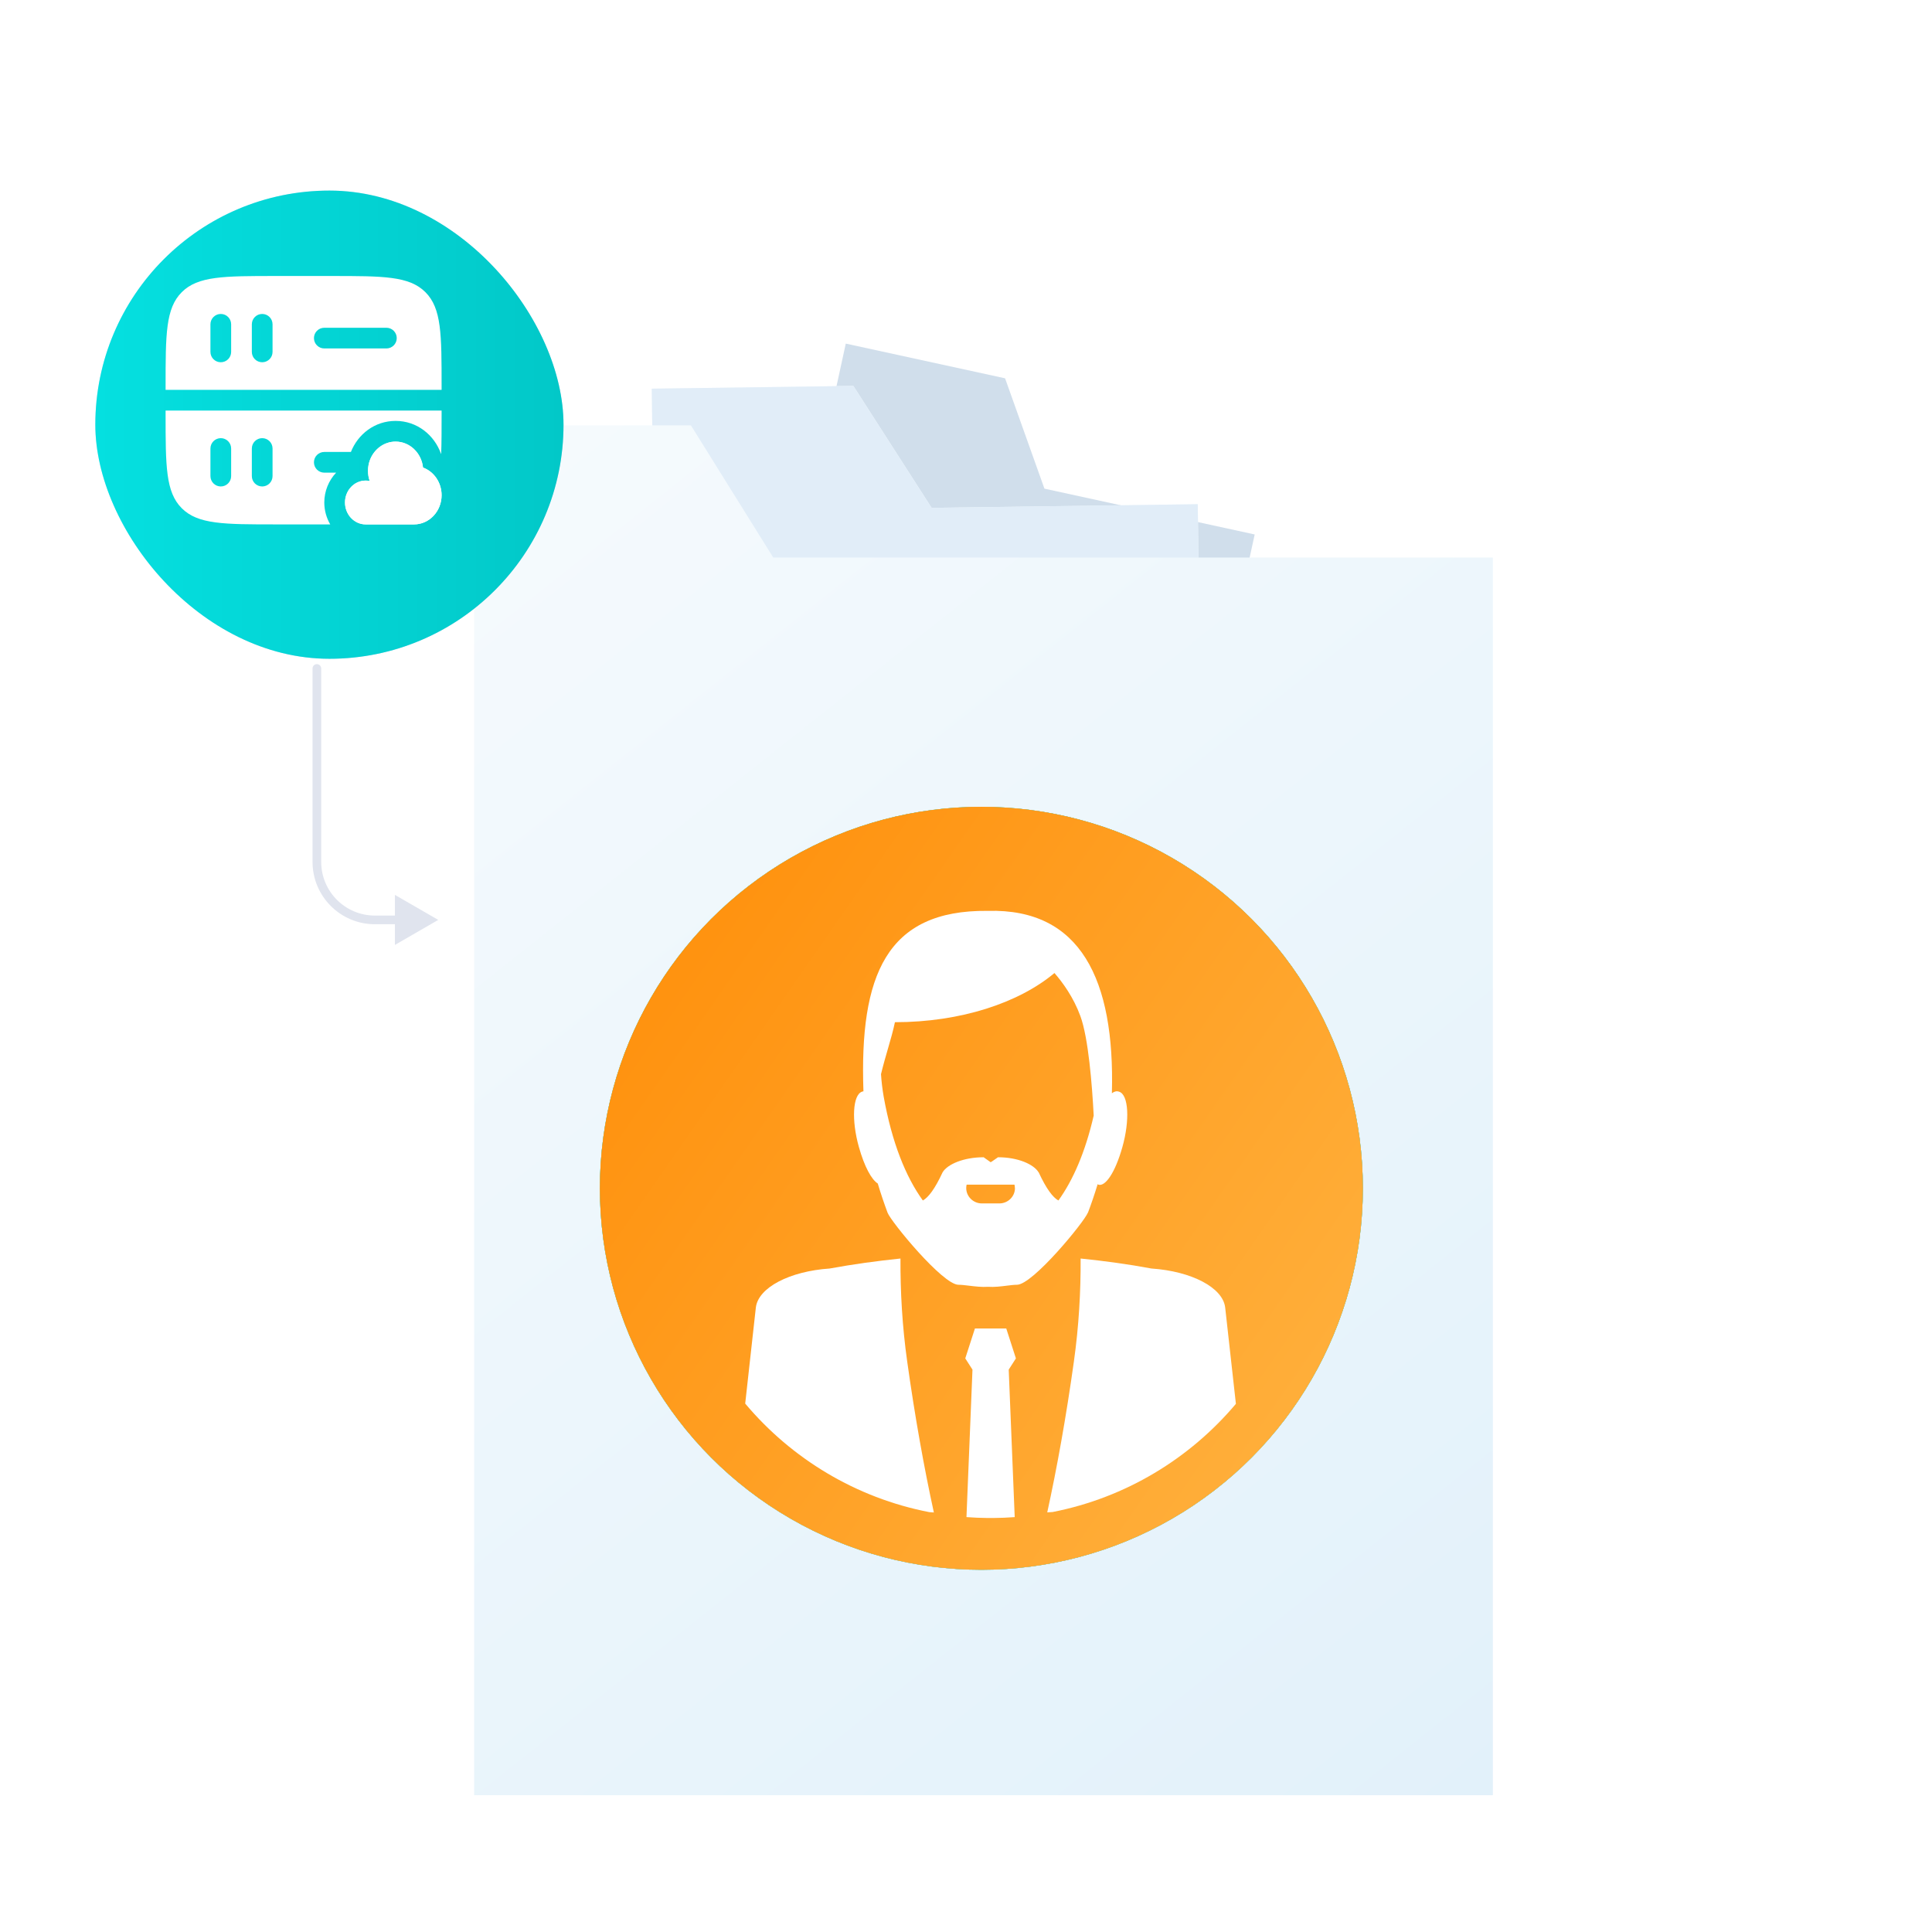 <svg width="156" height="156" viewBox="0 0 156 156" fill="none" xmlns="http://www.w3.org/2000/svg">
<path d="M68.293 27.744L81.155 30.546L84.333 39.456L101.31 43.155L85.312 116.595L50.585 109.03L68.293 27.744Z" fill="#D0DEEB"/>
<path d="M52.625 31.383L68.904 31.161L75.225 41.006L96.713 40.713L97.982 133.665L54.03 134.265L52.625 31.383Z" fill="url(#paint0_linear_9348_424024)"/>
<path d="M52.625 31.383L68.904 31.161L75.225 41.006L96.713 40.713L97.982 133.665L54.03 134.265L52.625 31.383Z" fill="#E1EDF8"/>
<path d="M38.285 34.345H55.787L62.438 45.021H120.544V144.957H38.285V34.345Z" fill="url(#paint1_linear_9348_424024)"/>
<circle cx="79.241" cy="95.95" r="30.803" fill="#03D2D2"/>
<circle cx="79.241" cy="95.95" r="30.803" fill="url(#paint2_linear_9348_424024)"/>
<circle cx="79.241" cy="95.95" r="30.803" fill="url(#paint3_linear_9348_424024)"/>
<circle cx="79.241" cy="95.95" r="30.803" fill="url(#paint4_linear_9348_424024)"/>
<path d="M60.172 113.333L61.03 105.589C61.215 103.956 63.783 102.643 66.991 102.427C68.895 102.079 70.799 101.816 72.709 101.62V101.626C72.696 104.284 72.849 107.072 73.252 109.933C73.878 114.415 74.625 118.562 75.405 122.125C75.283 122.117 75.16 122.108 75.038 122.098C69.112 120.95 63.908 117.779 60.172 113.333Z" fill="white"/>
<path d="M79.732 122.571C79.163 122.565 78.598 122.541 78.038 122.499L78.523 110.59L77.941 109.684L78.721 107.269H81.251L82.03 109.684L81.449 110.59L81.933 122.5C81.358 122.543 80.777 122.567 80.191 122.571C80.123 122.571 80.054 122.572 79.986 122.572C79.901 122.572 79.816 122.571 79.732 122.571Z" fill="white"/>
<path d="M85.007 122.086C84.858 122.097 84.709 122.108 84.56 122.119C85.34 118.556 86.087 114.415 86.713 109.927C87.116 107.059 87.269 104.271 87.256 101.62C89.167 101.816 91.077 102.072 92.974 102.427C96.182 102.643 98.75 103.956 98.929 105.589L99.793 113.354C96.072 117.773 90.898 120.929 85.007 122.086Z" fill="white"/>
<path fill-rule="evenodd" clip-rule="evenodd" d="M88.63 95.615C88.374 96.462 88.106 97.236 87.844 97.925L87.838 97.919C87.563 98.647 83.391 103.739 82.113 103.739C81.884 103.739 81.6 103.774 81.289 103.813C80.818 103.872 80.285 103.939 79.781 103.903C79.278 103.939 78.726 103.872 78.239 103.813C77.917 103.774 77.623 103.739 77.392 103.739C76.12 103.739 71.942 98.647 71.667 97.919C71.405 97.216 71.131 96.422 70.875 95.563C70.383 95.254 69.802 94.231 69.348 92.603C68.748 90.478 68.843 88.378 69.623 88.141C69.655 88.128 69.687 88.122 69.719 88.122C69.393 78.778 71.552 73.469 79.73 73.548H79.781C87.231 73.351 90.029 79.06 89.78 88.273C89.978 88.128 90.17 88.076 90.355 88.148C91.141 88.378 91.23 90.484 90.63 92.61C90.035 94.73 89.231 95.838 88.687 95.655C88.675 95.65 88.662 95.64 88.649 95.63C88.643 95.625 88.636 95.62 88.63 95.615ZM80.586 93.443C82.203 93.443 83.474 94.014 83.864 94.664H83.87C84.49 96.003 85.014 96.685 85.461 96.934C86.643 95.294 87.633 93.03 88.311 90.077C88.183 87.603 87.882 83.791 87.231 82.032C86.675 80.517 85.806 79.329 85.142 78.568C82.279 80.969 77.584 82.538 72.261 82.538C72.121 83.216 71.924 83.894 71.709 84.636C71.524 85.273 71.326 85.958 71.137 86.731C71.175 87.321 71.246 87.931 71.354 88.555C72.019 92.262 73.137 95.025 74.517 96.934C74.964 96.685 75.488 96.003 76.108 94.664C76.497 94.008 77.807 93.443 79.424 93.443C79.429 93.443 79.534 93.519 79.652 93.605C79.794 93.708 79.957 93.826 79.992 93.844C80.003 93.851 80.197 93.714 80.361 93.598C80.477 93.515 80.578 93.443 80.586 93.443ZM80.689 97.171C81.385 97.171 81.954 96.619 81.954 95.93H81.947C81.947 95.832 81.934 95.74 81.915 95.655H78.05C78.031 95.74 78.018 95.832 78.018 95.93C78.018 96.613 78.587 97.171 79.283 97.171H80.689Z" fill="white"/>
<g filter="url(#filter0_d_9348_424024)">
<rect x="6.688" y="13.371" width="37.804" height="37.804" rx="18.902" fill="url(#paint5_linear_9348_424024)"/>
<rect x="6.688" y="13.371" width="37.804" height="37.804" rx="18.902" fill="url(#paint6_linear_9348_424024)"/>
</g>
<path fill-rule="evenodd" clip-rule="evenodd" d="M14.677 41.038C15.982 42.343 18.083 42.343 22.285 42.343H26.664C26.357 41.816 26.185 41.206 26.185 40.574C26.185 39.664 26.541 38.8 27.14 38.165H26.185C25.724 38.165 25.35 37.791 25.35 37.329C25.35 36.867 25.724 36.493 26.185 36.493H28.334C28.904 35.056 30.258 33.986 31.942 33.986C33.682 33.986 35.073 35.132 35.607 36.639L35.623 36.65C35.657 35.739 35.657 34.676 35.657 33.429V33.15H13.371V33.429C13.371 37.631 13.371 39.732 14.677 41.038ZM17.828 39.279C17.367 39.279 16.992 38.905 16.992 38.443L16.992 36.215C16.992 35.753 17.367 35.379 17.828 35.379C18.29 35.379 18.664 35.753 18.664 36.215V38.443C18.664 38.905 18.29 39.279 17.828 39.279ZM21.171 39.279C20.709 39.279 20.335 38.905 20.335 38.443V36.215C20.335 35.753 20.709 35.379 21.171 35.379C21.633 35.379 22.007 35.753 22.007 36.215V38.443C22.007 38.905 21.633 39.279 21.171 39.279Z" fill="white"/>
<path fill-rule="evenodd" clip-rule="evenodd" d="M14.677 23.592C13.371 24.897 13.371 26.998 13.371 31.2V31.479H35.657V31.2C35.657 26.998 35.657 24.897 34.351 23.592C33.046 22.286 30.945 22.286 26.742 22.286H22.285C18.083 22.286 15.982 22.286 14.677 23.592ZM21.171 29.25C20.709 29.25 20.335 28.876 20.335 28.415V26.186C20.335 25.725 20.709 25.35 21.171 25.35C21.633 25.35 22.007 25.725 22.007 26.186V28.415C22.007 28.876 21.633 29.25 21.171 29.25ZM16.992 28.415C16.992 28.876 17.367 29.25 17.828 29.25C18.29 29.25 18.664 28.876 18.664 28.415V26.186C18.664 25.725 18.29 25.35 17.828 25.35C17.367 25.35 16.992 25.725 16.992 26.186L16.992 28.415ZM25.35 27.3C25.35 26.839 25.724 26.465 26.185 26.465H31.2C31.661 26.465 32.035 26.839 32.035 27.3C32.035 27.762 31.661 28.136 31.2 28.136H26.185C25.724 28.136 25.35 27.762 25.35 27.3Z" fill="white"/>
<path fill-rule="evenodd" clip-rule="evenodd" d="M34.157 37.753C34.033 36.574 33.089 35.658 31.942 35.658C31.001 35.658 30.196 36.276 29.869 37.15C29.769 37.419 29.714 37.711 29.714 38.017C29.714 38.306 29.763 38.582 29.852 38.837C29.747 38.815 29.639 38.804 29.528 38.804C29.038 38.804 28.597 39.027 28.291 39.383C28.021 39.697 27.857 40.115 27.857 40.574C27.857 41.551 28.605 42.343 29.528 42.343H33.428C34.659 42.343 35.657 41.287 35.657 39.984C35.657 38.951 35.03 38.073 34.157 37.753Z" fill="white"/>
<path d="M34.157 37.753C34.033 36.574 33.089 35.658 31.942 35.658C31.001 35.658 30.196 36.276 29.869 37.15C29.769 37.419 29.714 37.711 29.714 38.017C29.714 38.306 29.763 38.582 29.852 38.837C29.747 38.815 29.639 38.804 29.528 38.804C29.038 38.804 28.597 39.027 28.291 39.383C28.021 39.697 27.857 40.115 27.857 40.574C27.857 41.551 28.605 42.343 29.528 42.343H33.428C34.659 42.343 35.657 41.287 35.657 39.984C35.657 38.951 35.03 38.073 34.157 37.753Z" fill="white"/>
<path d="M25.936 53.976C25.936 53.782 25.779 53.626 25.586 53.626C25.393 53.626 25.236 53.782 25.236 53.976H25.936ZM35.387 74.278L31.887 72.257V76.299L35.387 74.278ZM25.236 53.976V69.593H25.936V53.976H25.236ZM30.271 74.628H32.237V73.928H30.271V74.628ZM25.236 69.593C25.236 72.374 27.49 74.628 30.271 74.628V73.928C27.877 73.928 25.936 71.987 25.936 69.593H25.236Z" fill="#E0E4EE"/>
<defs>
<filter id="filter0_d_9348_424024" x="5.174" y="12.867" width="42.849" height="42.848" filterUnits="userSpaceOnUse" color-interpolation-filters="sRGB">
<feFlood flood-opacity="0" result="BackgroundImageFix"/>
<feColorMatrix in="SourceAlpha" type="matrix" values="0 0 0 0 0 0 0 0 0 0 0 0 0 0 0 0 0 0 127 0" result="hardAlpha"/>
<feOffset dx="1.009" dy="2.018"/>
<feGaussianBlur stdDeviation="1.261"/>
<feComposite in2="hardAlpha" operator="out"/>
<feColorMatrix type="matrix" values="0 0 0 0 0 0 0 0 0 0.175 0 0 0 0 0.438 0 0 0 0.07 0"/>
<feBlend mode="normal" in2="BackgroundImageFix" result="effect1_dropShadow_9348_424024"/>
<feBlend mode="normal" in="SourceGraphic" in2="effect1_dropShadow_9348_424024" result="shape"/>
</filter>
<linearGradient id="paint0_linear_9348_424024" x1="3.168" y1="-7.959" x2="123.181" y2="139.221" gradientUnits="userSpaceOnUse">
<stop stop-color="white"/>
<stop offset="1" stop-color="#E2F1FA"/>
</linearGradient>
<linearGradient id="paint1_linear_9348_424024" x1="-14.3" y1="-8.671" x2="112.545" y2="151.299" gradientUnits="userSpaceOnUse">
<stop stop-color="white"/>
<stop offset="1" stop-color="#E2F1FA"/>
</linearGradient>
<linearGradient id="paint2_linear_9348_424024" x1="37.822" y1="92.998" x2="121.586" y2="92.998" gradientUnits="userSpaceOnUse">
<stop stop-color="#05E0E0"/>
<stop offset="1" stop-color="#02C8C8"/>
</linearGradient>
<linearGradient id="paint3_linear_9348_424024" x1="76.347" y1="55.577" x2="98.888" y2="133.753" gradientUnits="userSpaceOnUse">
<stop stop-color="#FFB74B"/>
<stop offset="1" stop-color="#FCCA80"/>
</linearGradient>
<linearGradient id="paint4_linear_9348_424024" x1="42.951" y1="72.715" x2="112.528" y2="121.188" gradientUnits="userSpaceOnUse">
<stop stop-color="#FF8D07"/>
<stop offset="1" stop-color="#FFB341"/>
</linearGradient>
<linearGradient id="paint5_linear_9348_424024" x1="53.107" y1="59.031" x2="21.552" y2="28.361" gradientUnits="userSpaceOnUse">
<stop stop-color="#BFCAEE"/>
<stop offset="1" stop-color="#D3E6F8"/>
</linearGradient>
<linearGradient id="paint6_linear_9348_424024" x1="6.687" y1="32.274" x2="44.49" y2="32.274" gradientUnits="userSpaceOnUse">
<stop stop-color="#05E0E0"/>
<stop offset="1" stop-color="#02C8C8"/>
</linearGradient>
</defs>
</svg>
